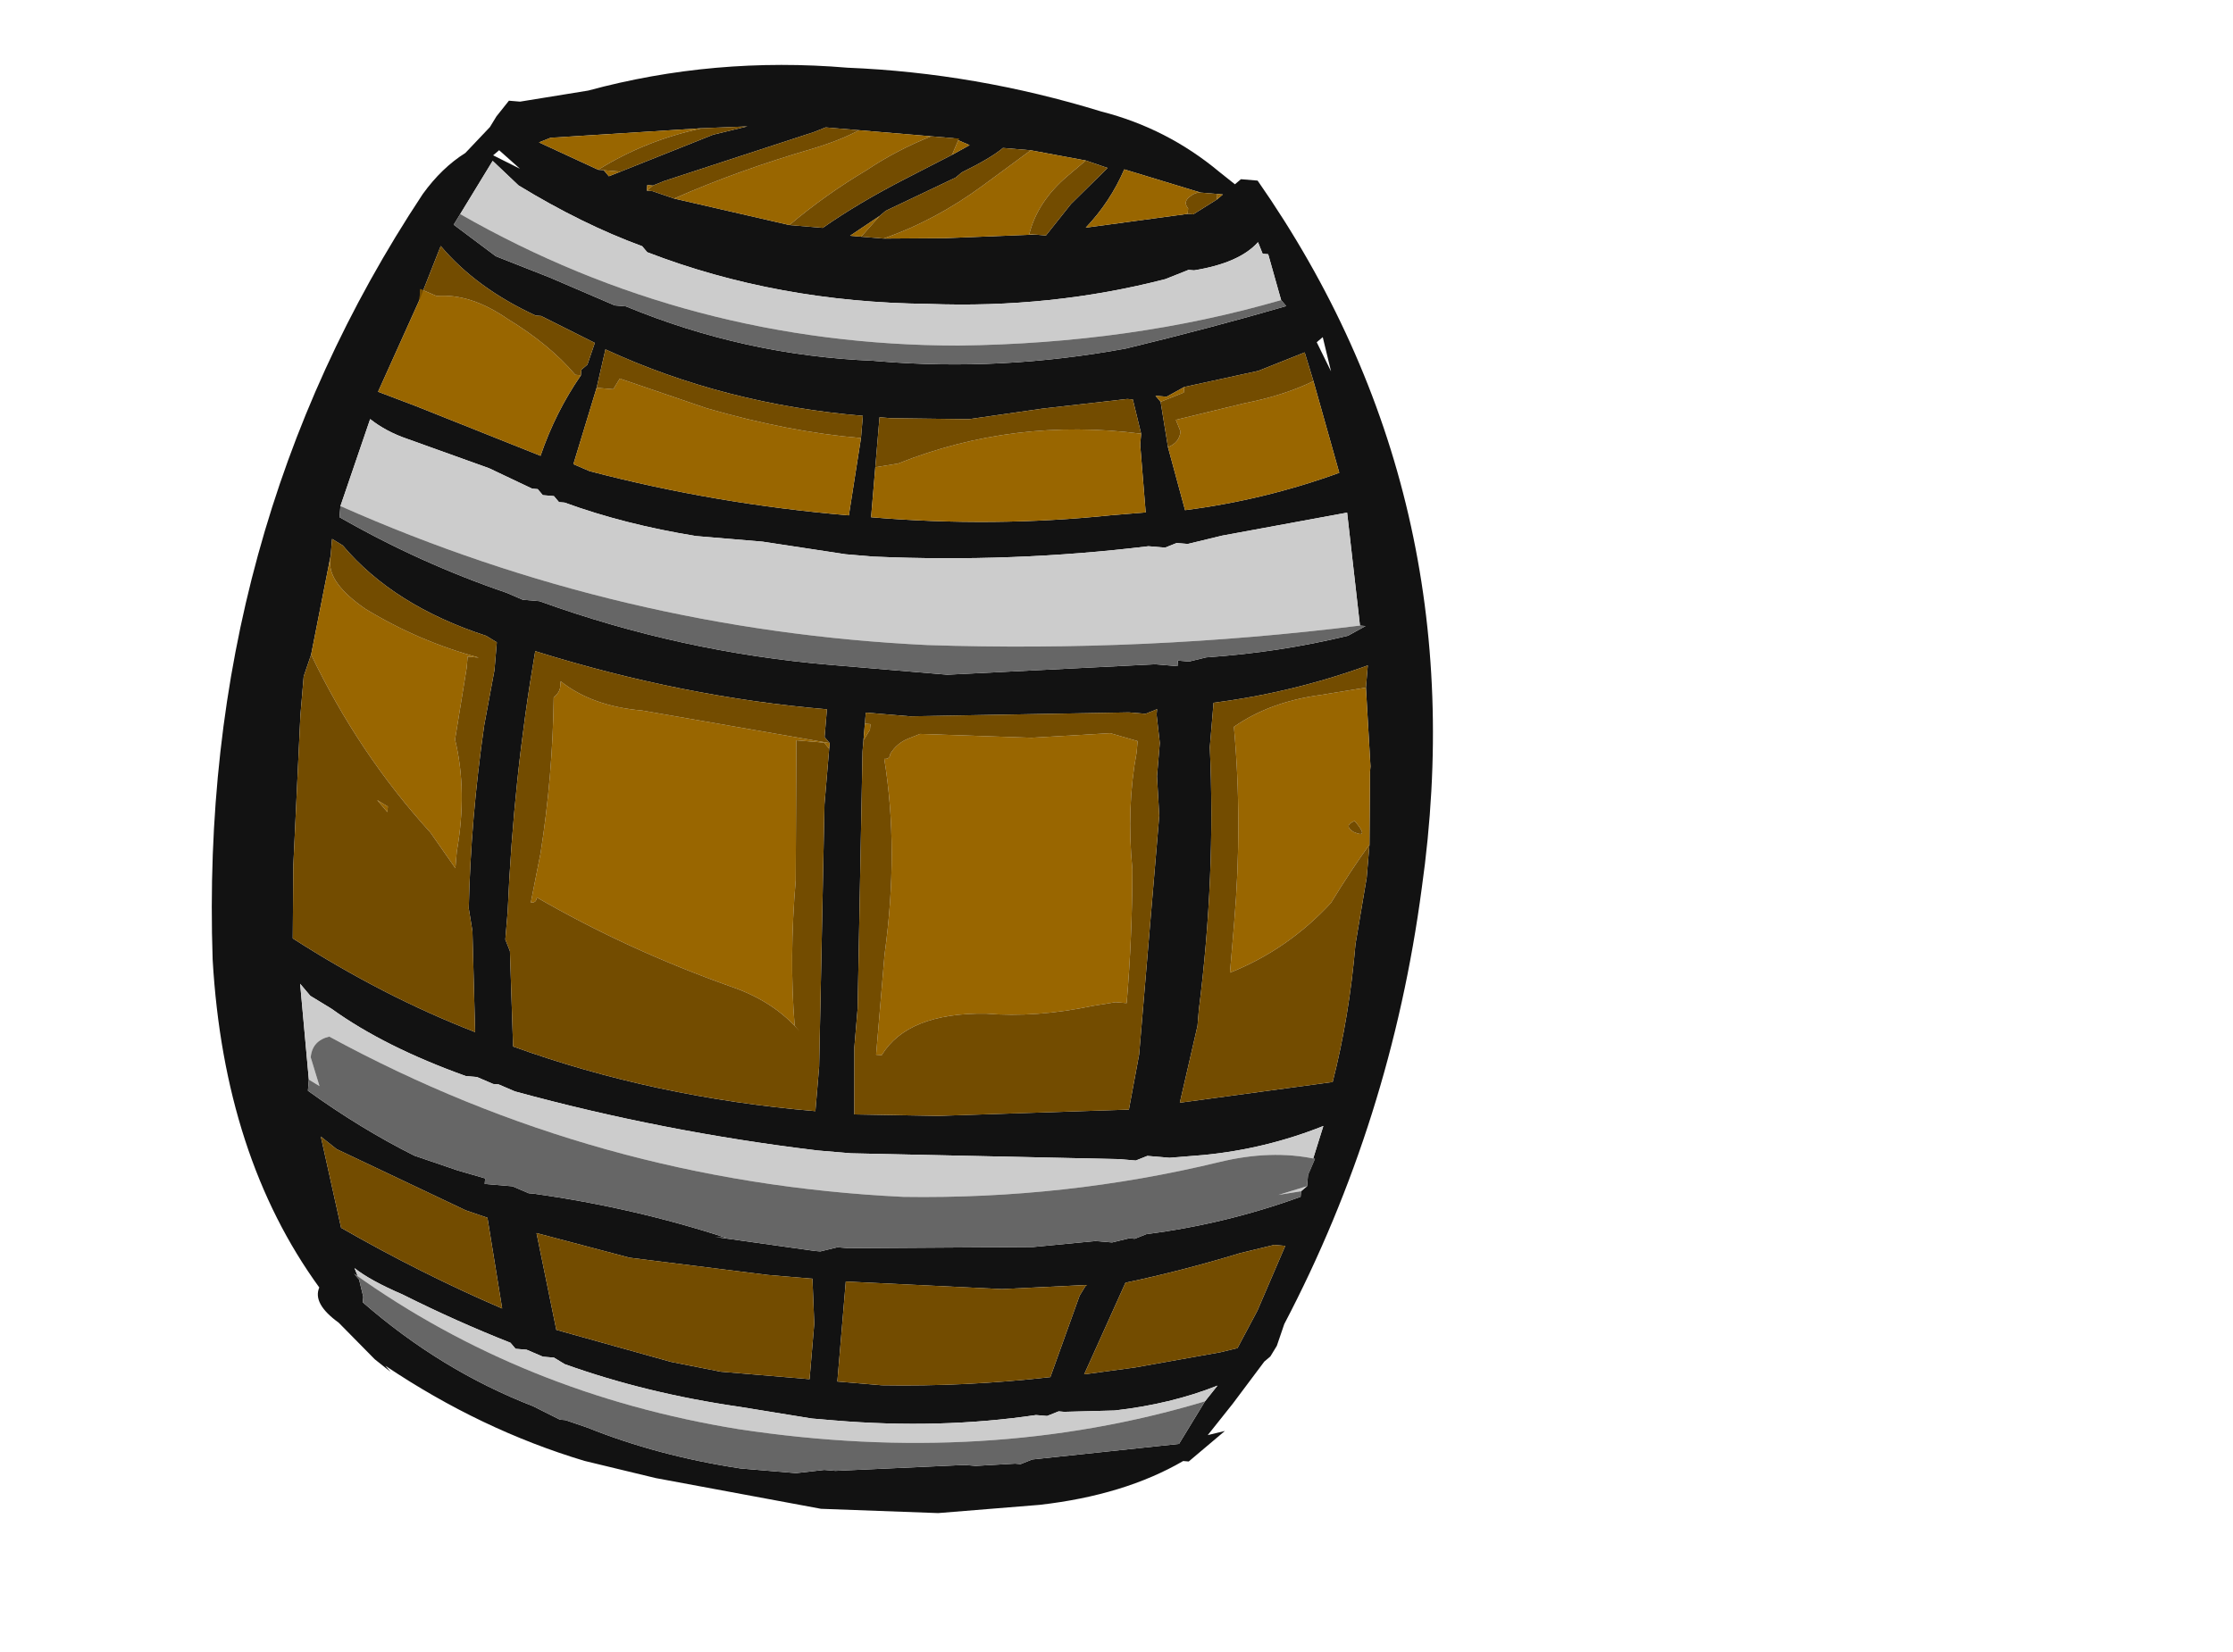 <?xml version="1.0" encoding="UTF-8" standalone="no"?>
<svg xmlns:ffdec="https://www.free-decompiler.com/flash" xmlns:xlink="http://www.w3.org/1999/xlink" ffdec:objectType="frame" height="103.65px" width="140.1px" xmlns="http://www.w3.org/2000/svg">
  <g transform="matrix(1.0, 0.0, 0.0, 1.0, 39.1, 93.75)">
    <use ffdec:characterId="568" ffdec:characterName="a_Barrel" height="90.3" transform="matrix(0.996, 0.084, -0.084, 0.996, -21.487, -92.5)" width="76.3" xlink:href="#sprite0"/>
  </g>
  <defs>
    <g id="sprite0" transform="matrix(1.0, 0.0, 0.0, 1.0, 38.5, 85.05)">
      <use ffdec:characterId="567" height="12.9" transform="matrix(7.0, 0.0, 0.0, 7.0, -38.5, -85.05)" width="10.9" xlink:href="#shape0"/>
    </g>
    <g id="shape0" transform="matrix(1.0, 0.0, 0.0, 1.0, 5.5, 12.15)">
      <path d="M2.75 -11.1 L2.8 -11.1 3.0 -11.25 3.05 -11.3 3.0 -11.3 2.85 -11.3 2.15 -11.45 Q2.05 -11.15 1.85 -10.9 L2.75 -11.1 M3.2 -11.45 L3.35 -11.45 Q5.55 -8.8 5.35 -5.25 5.25 -3.15 4.45 -1.25 L4.4 -1.05 4.35 -0.95 4.3 -0.9 4.05 -0.5 3.85 -0.2 4.0 -0.25 3.7 0.05 3.65 0.05 Q3.15 0.4 2.4 0.55 L1.5 0.7 0.45 0.75 -1.05 0.6 -1.7 0.5 Q-2.65 0.3 -3.55 -0.2 L-3.5 -0.15 -3.65 -0.25 -4.0 -0.55 Q-4.25 -0.7 -4.2 -0.85 -5.15 -1.95 -5.4 -3.7 -5.85 -7.5 -4.1 -10.7 -3.95 -10.95 -3.75 -11.1 L-3.55 -11.35 -3.5 -11.45 -3.4 -11.6 -3.3 -11.6 -2.7 -11.75 Q-1.6 -12.15 -0.4 -12.15 0.75 -12.2 1.9 -11.95 2.5 -11.85 3.0 -11.5 L3.15 -11.4 3.2 -11.45 M3.65 -10.4 L3.5 -10.8 3.45 -10.8 3.4 -10.9 Q3.25 -10.7 2.85 -10.6 L2.8 -10.6 2.6 -10.5 Q1.6 -10.15 0.5 -10.1 -0.85 -10.0 -2.05 -10.35 L-2.1 -10.4 Q-2.65 -10.55 -3.25 -10.85 L-3.5 -11.05 -3.75 -10.55 -3.8 -10.45 -3.4 -10.2 -2.9 -10.05 -2.3 -9.85 -2.2 -9.85 Q-1.1 -9.5 0.05 -9.55 L0.1 -9.55 Q1.2 -9.55 2.3 -9.85 3.05 -10.1 3.7 -10.35 L3.65 -10.4 M1.3 -11.55 L1.05 -11.55 Q0.95 -11.45 0.7 -11.3 L0.65 -11.25 0.05 -10.9 0.0 -10.85 -0.25 -10.65 -0.15 -10.65 0.05 -10.65 0.6 -10.7 1.4 -10.8 1.5 -10.8 1.7 -11.1 2.0 -11.45 1.8 -11.5 1.3 -11.55 M0.6 -11.6 L0.4 -11.6 -0.25 -11.6 -0.55 -11.6 -0.65 -11.55 -1.95 -11.0 -2.05 -10.95 -2.1 -10.95 -2.1 -10.9 -2.05 -10.9 -1.85 -10.85 -0.8 -10.7 -0.5 -10.7 Q-0.2 -10.95 0.2 -11.2 L0.6 -11.45 0.75 -11.55 0.6 -11.6 M2.85 -9.55 L2.7 -9.45 2.6 -9.45 2.65 -9.4 2.75 -9.0 2.95 -8.45 Q3.65 -8.6 4.3 -8.9 L4.0 -9.7 3.9 -9.95 3.8 -9.9 3.5 -9.75 2.85 -9.55 M2.5 -9.1 L2.4 -9.4 2.35 -9.4 1.6 -9.25 0.95 -9.1 0.25 -9.05 0.15 -9.05 0.15 -8.7 0.15 -8.15 Q1.25 -8.15 2.3 -8.35 L2.6 -8.4 2.5 -9.0 2.5 -9.1 M4.6 -7.55 L4.4 -8.55 3.3 -8.25 3.0 -8.15 2.9 -8.15 2.8 -8.1 2.65 -8.1 Q1.45 -7.85 0.2 -7.8 L-0.05 -7.8 -0.8 -7.85 -1.4 -7.85 Q-2.05 -7.9 -2.6 -8.05 L-2.65 -8.05 -2.7 -8.1 -2.8 -8.1 -2.85 -8.15 -2.9 -8.15 -3.3 -8.3 -4.05 -8.5 Q-4.25 -8.55 -4.4 -8.65 L-4.6 -7.85 -4.6 -7.75 Q-3.85 -7.4 -3.05 -7.2 L-2.9 -7.15 -2.75 -7.15 Q-1.45 -6.8 -0.1 -6.8 L0.95 -6.8 2.8 -7.05 3.0 -7.05 3.0 -7.1 3.1 -7.1 3.25 -7.15 Q3.9 -7.25 4.5 -7.45 L4.65 -7.55 4.6 -7.55 M4.0 -10.05 L4.15 -9.8 4.05 -10.1 4.0 -10.05 M4.85 -5.6 L4.8 -6.25 4.8 -6.3 4.7 -7.0 4.7 -7.2 Q4.05 -6.9 3.35 -6.75 L3.35 -6.35 Q3.5 -5.2 3.45 -4.0 L3.45 -3.85 3.35 -3.15 4.7 -3.45 Q4.8 -4.05 4.8 -4.7 L4.85 -5.3 4.85 -5.6 M0.25 -6.1 L0.25 -6.05 0.4 -3.75 0.4 -3.4 0.45 -2.8 1.2 -2.85 2.9 -3.05 2.95 -3.55 2.95 -5.7 2.9 -6.05 2.9 -6.35 2.85 -6.6 2.85 -6.65 2.75 -6.6 2.6 -6.6 0.65 -6.4 0.25 -6.4 0.25 -6.3 0.25 -6.1 M-4.45 -2.7 L-4.45 -2.6 Q-3.95 -2.3 -3.45 -2.1 L-3.05 -2.0 -2.8 -1.95 -2.8 -1.9 -2.55 -1.9 -2.4 -1.85 -2.35 -1.85 Q-1.45 -1.8 -0.6 -1.6 L-0.7 -1.6 0.2 -1.55 0.25 -1.55 0.4 -1.6 0.5 -1.6 2.15 -1.75 2.7 -1.85 2.85 -1.85 3.0 -1.9 3.05 -1.9 3.15 -1.95 Q3.85 -2.1 4.5 -2.4 L4.5 -2.45 4.55 -2.5 4.55 -2.6 4.65 -3.05 Q4.15 -2.8 3.6 -2.7 L3.3 -2.65 3.1 -2.65 3.0 -2.6 2.85 -2.6 0.45 -2.45 0.15 -2.45 Q-1.25 -2.5 -2.6 -2.75 L-2.75 -2.8 -2.8 -2.8 -2.95 -2.85 -3.05 -2.85 Q-3.8 -3.05 -4.3 -3.35 L-4.5 -3.45 -4.6 -3.55 -4.45 -2.7 M-0.05 -6.1 L-0.1 -6.15 -0.1 -6.4 Q-1.4 -6.4 -2.75 -6.7 -2.85 -5.55 -2.8 -4.35 L-2.8 -4.1 -2.75 -4.0 -2.65 -3.15 Q-1.35 -2.8 0.1 -2.8 L0.1 -3.2 -0.05 -5.55 -0.05 -6.05 -0.05 -6.1 M0.2 -1.3 L-0.2 -1.3 -1.45 -1.35 -2.3 -1.5 -2.05 -0.65 -1.0 -0.45 -0.55 -0.4 0.25 -0.4 Q0.25 -0.65 0.25 -0.9 L0.2 -1.3 M3.8 -0.5 L3.9 -0.65 Q3.5 -0.45 3.0 -0.35 L2.55 -0.3 2.5 -0.3 2.4 -0.25 2.3 -0.25 Q1.45 -0.05 0.5 -0.05 L0.3 -0.05 -0.35 -0.1 Q-1.2 -0.15 -1.95 -0.35 L-2.05 -0.4 -2.15 -0.4 -2.3 -0.45 -2.4 -0.45 -2.45 -0.5 Q-2.95 -0.65 -3.45 -0.85 -3.75 -0.95 -3.9 -1.05 L-3.85 -0.95 -3.8 -0.8 -3.8 -0.75 Q-3.05 -0.2 -2.2 0.05 L-1.95 0.15 -1.9 0.15 -1.7 0.2 Q-1.05 0.4 -0.3 0.45 L0.2 0.45 0.45 0.4 0.55 0.4 1.7 0.25 1.8 0.25 2.15 0.2 2.2 0.2 2.3 0.15 3.6 -0.1 3.8 -0.5 M0.5 -0.4 L0.9 -0.4 Q1.65 -0.45 2.4 -0.6 L2.6 -1.35 2.65 -1.45 1.9 -1.35 0.5 -1.3 0.5 -0.4 M4.0 -1.85 Q3.5 -1.65 3.0 -1.5 L2.7 -0.65 3.15 -0.75 3.9 -0.95 4.05 -1.0 4.2 -1.35 4.4 -1.95 4.3 -1.95 4.0 -1.85 M3.7 -0.15 L3.7 -0.15 M-2.35 -11.05 L-1.55 -11.45 -1.25 -11.55 -1.65 -11.5 -3.0 -11.3 -3.1 -11.25 -2.55 -11.05 -2.5 -11.05 -2.45 -11.0 -2.35 -11.05 M-3.45 -11.15 L-3.45 -11.15 -3.5 -11.1 -3.25 -11.0 -3.45 -11.15 M-4.05 -9.75 L-4.35 -8.9 -4.0 -8.8 -2.85 -8.45 Q-2.75 -8.85 -2.55 -9.2 L-2.55 -9.25 -2.5 -9.3 -2.45 -9.5 -2.95 -9.7 -3.0 -9.7 Q-3.55 -9.9 -3.9 -10.25 L-4.05 -9.75 M-4.75 -6.5 L-4.8 -6.3 -4.8 -5.95 -4.75 -4.6 -4.7 -3.95 Q-3.85 -3.5 -3.0 -3.25 L-3.1 -4.15 -3.15 -4.35 Q-3.2 -5.15 -3.15 -6.0 L-3.1 -6.5 -3.1 -6.75 -3.2 -6.8 Q-4.05 -7.0 -4.55 -7.5 L-4.65 -7.55 -4.65 -7.4 -4.75 -6.5 M0.0 -8.85 L0.0 -9.05 Q-1.25 -9.05 -2.35 -9.45 L-2.4 -9.1 -2.55 -8.4 -2.4 -8.35 Q-1.25 -8.15 -0.05 -8.15 L0.0 -8.85 M-4.15 -2.1 L-4.3 -2.2 -4.05 -1.4 Q-3.3 -1.05 -2.55 -0.8 L-2.75 -1.6 -2.95 -1.65 -3.35 -1.8 Q-3.75 -1.95 -4.15 -2.1" fill="#121212" fill-rule="evenodd" stroke="none"/>
      <path d="M-3.75 -10.55 L-3.5 -11.05 -3.25 -10.85 Q-2.65 -10.55 -2.1 -10.4 L-2.05 -10.35 Q-0.85 -10.0 0.5 -10.1 1.6 -10.15 2.6 -10.5 L2.8 -10.6 2.85 -10.6 Q3.25 -10.7 3.4 -10.9 L3.45 -10.8 3.5 -10.8 3.65 -10.4 Q2.35 -9.9 0.8 -9.75 -1.6 -9.55 -3.75 -10.55 M-4.6 -7.85 L-4.4 -8.65 Q-4.25 -8.55 -4.05 -8.5 L-3.3 -8.3 -2.9 -8.15 -2.85 -8.15 -2.8 -8.1 -2.7 -8.1 -2.65 -8.05 -2.6 -8.05 Q-2.05 -7.9 -1.4 -7.85 L-0.8 -7.85 -0.05 -7.8 0.2 -7.8 Q1.45 -7.85 2.65 -8.1 L2.8 -8.1 2.9 -8.15 3.0 -8.15 3.3 -8.25 4.4 -8.55 4.6 -7.55 Q2.7 -7.15 0.75 -7.05 -2.0 -6.95 -4.6 -7.85 M-4.45 -2.7 L-4.6 -3.55 -4.5 -3.45 -4.3 -3.35 Q-3.8 -3.05 -3.05 -2.85 L-2.95 -2.85 -2.8 -2.8 -2.75 -2.8 -2.6 -2.75 Q-1.25 -2.5 0.15 -2.45 L0.45 -2.45 2.85 -2.6 3.0 -2.6 3.1 -2.65 3.3 -2.65 3.6 -2.7 Q4.15 -2.8 4.65 -3.05 L4.55 -2.6 4.6 -2.75 Q4.2 -2.8 3.75 -2.65 2.4 -2.2 0.95 -2.1 -1.8 -2.0 -4.3 -3.1 -4.45 -3.05 -4.45 -2.9 L-4.35 -2.65 -4.45 -2.7 M4.55 -2.5 L4.5 -2.45 4.3 -2.4 4.55 -2.5 M-3.85 -0.95 L-3.9 -1.05 Q-3.75 -0.95 -3.45 -0.85 -2.95 -0.65 -2.45 -0.5 L-2.4 -0.45 -2.3 -0.45 -2.15 -0.4 -2.05 -0.4 -1.95 -0.35 Q-1.2 -0.15 -0.35 -0.1 L0.3 -0.05 0.5 -0.05 Q1.45 -0.05 2.3 -0.25 L2.4 -0.25 2.5 -0.3 2.55 -0.3 3.0 -0.35 Q3.5 -0.45 3.9 -0.65 L3.8 -0.5 Q1.9 0.25 -0.35 0.1 -2.3 -0.05 -3.9 -1.0 L-3.85 -0.95" fill="#cccccc" fill-rule="evenodd" stroke="none"/>
      <path d="M2.75 -11.1 L1.85 -10.9 Q2.05 -11.15 2.15 -11.45 L2.85 -11.3 Q2.8 -11.3 2.75 -11.25 2.7 -11.2 2.75 -11.15 L2.75 -11.1 M3.0 -11.3 L3.05 -11.3 3.0 -11.25 3.0 -11.3 M1.3 -11.55 L1.8 -11.5 1.65 -11.35 Q1.4 -11.1 1.35 -10.8 L1.4 -10.8 0.6 -10.7 0.05 -10.65 Q0.5 -10.85 0.9 -11.2 L1.3 -11.55 M-0.15 -10.65 L-0.25 -10.65 0.0 -10.85 -0.15 -10.65 M0.6 -11.45 L0.65 -11.6 0.6 -11.6 0.75 -11.55 0.6 -11.45 M0.4 -11.6 Q0.1 -11.45 -0.15 -11.25 -0.5 -11.0 -0.8 -10.7 L-1.85 -10.85 Q-1.3 -11.15 -0.65 -11.4 -0.4 -11.5 -0.25 -11.6 L0.4 -11.6 M2.65 -9.4 L2.6 -9.45 2.7 -9.45 2.85 -9.55 2.85 -9.5 2.65 -9.4 M3.8 -9.9 L3.9 -9.95 3.8 -9.9 M4.0 -9.7 L4.3 -8.9 Q3.65 -8.6 2.95 -8.45 L2.75 -9.0 Q2.85 -9.05 2.85 -9.15 L2.8 -9.25 Q3.1 -9.35 3.4 -9.45 3.75 -9.55 4.0 -9.7 M0.25 -9.05 L0.15 -9.05 0.25 -9.05 M0.15 -8.7 L0.15 -8.6 0.35 -8.65 Q1.35 -9.15 2.5 -9.1 L2.5 -9.0 2.6 -8.4 2.3 -8.35 Q1.25 -8.15 0.15 -8.15 L0.15 -8.7 M4.7 -7.0 L4.8 -6.3 4.8 -6.25 4.85 -5.6 Q4.7 -5.35 4.55 -5.05 4.2 -4.6 3.7 -4.35 L3.7 -4.8 Q3.7 -5.7 3.55 -6.55 3.85 -6.8 4.3 -6.9 L4.7 -7.0 M4.7 -5.8 Q4.6 -5.75 4.7 -5.7 4.85 -5.65 4.7 -5.8 M0.25 -6.3 L0.3 -6.3 0.3 -6.25 0.25 -6.15 0.25 -6.1 0.25 -6.3 M4.85 -5.3 L4.85 -5.3 M2.7 -6.35 L2.7 -6.25 Q2.65 -5.75 2.75 -5.2 2.8 -4.6 2.8 -4.0 L2.7 -4.0 2.5 -3.95 Q2.0 -3.8 1.55 -3.8 0.85 -3.75 0.65 -3.35 L0.6 -3.35 0.6 -4.25 Q0.65 -5.2 0.45 -6.0 0.5 -6.0 0.5 -6.05 0.55 -6.15 0.65 -6.2 L0.75 -6.25 1.75 -6.3 2.45 -6.4 2.7 -6.35 M-0.05 -6.05 L-0.1 -6.1 -0.35 -6.1 -0.25 -4.85 Q-0.25 -4.15 -0.15 -3.55 L-0.1 -3.5 Q-0.35 -3.75 -0.75 -3.85 -1.7 -4.1 -2.55 -4.5 -2.55 -4.45 -2.6 -4.45 L-2.55 -4.9 Q-2.5 -5.6 -2.55 -6.3 -2.5 -6.35 -2.5 -6.4 L-2.5 -6.45 Q-2.2 -6.25 -1.75 -6.25 L-0.05 -6.1 -0.05 -6.05 M-1.65 -11.5 Q-2.15 -11.35 -2.55 -11.05 L-3.1 -11.25 -3.0 -11.3 -1.65 -11.5 M-2.5 -11.05 L-2.35 -11.05 -2.45 -11.0 -2.5 -11.05 M-2.05 -10.95 L-2.1 -10.9 -2.05 -10.9 -2.1 -10.9 -2.1 -10.95 -2.05 -10.95 M-4.05 -9.75 L-4.05 -9.85 -3.9 -9.8 Q-3.6 -9.85 -3.25 -9.65 -2.85 -9.45 -2.6 -9.2 L-2.55 -9.2 Q-2.75 -8.85 -2.85 -8.45 L-4.0 -8.8 -4.35 -8.9 -4.05 -9.75 M-4.65 -7.4 L-4.65 -7.35 Q-4.65 -7.15 -4.3 -6.95 -3.8 -6.7 -3.25 -6.6 L-3.35 -6.6 -3.35 -6.5 -3.4 -5.85 Q-3.25 -5.4 -3.3 -4.85 L-3.3 -4.7 -3.55 -5.0 Q-4.25 -5.65 -4.75 -6.5 L-4.65 -7.4 M-2.4 -9.1 L-2.25 -9.1 -2.2 -9.2 -1.4 -9.0 Q-0.65 -8.85 0.0 -8.85 L-0.05 -8.15 Q-1.25 -8.15 -2.4 -8.35 L-2.55 -8.4 -2.4 -9.1 M-4.05 -5.25 L-3.95 -5.2 -3.95 -5.15 -4.05 -5.25" fill="#996600" fill-rule="evenodd" stroke="none"/>
      <path d="M3.0 -11.25 L2.8 -11.1 2.75 -11.1 2.75 -11.15 Q2.7 -11.2 2.75 -11.25 2.8 -11.3 2.85 -11.3 L3.0 -11.3 3.0 -11.25 M0.0 -10.85 L0.05 -10.9 0.65 -11.25 0.7 -11.3 Q0.95 -11.45 1.05 -11.55 L1.3 -11.55 0.9 -11.2 Q0.5 -10.85 0.05 -10.65 L-0.15 -10.65 0.0 -10.85 M1.8 -11.5 L2.0 -11.45 1.7 -11.1 1.5 -10.8 1.4 -10.8 1.35 -10.8 Q1.4 -11.1 1.65 -11.35 L1.8 -11.5 M0.6 -11.6 L0.65 -11.6 0.6 -11.45 0.2 -11.2 Q-0.2 -10.95 -0.5 -10.7 L-0.8 -10.7 Q-0.5 -11.0 -0.15 -11.25 0.1 -11.45 0.4 -11.6 L0.6 -11.6 M2.65 -9.4 L2.85 -9.5 2.85 -9.55 3.5 -9.75 3.8 -9.9 3.9 -9.95 4.0 -9.7 Q3.75 -9.55 3.4 -9.45 3.1 -9.35 2.8 -9.25 L2.85 -9.15 Q2.85 -9.05 2.75 -9.0 L2.65 -9.4 M0.25 -9.05 L0.95 -9.1 1.6 -9.25 2.35 -9.4 2.4 -9.4 2.5 -9.1 Q1.35 -9.15 0.35 -8.65 L0.15 -8.6 0.15 -8.7 0.15 -9.05 0.25 -9.05 M4.85 -5.6 L4.85 -5.3 4.8 -4.7 Q4.8 -4.05 4.7 -3.45 L3.35 -3.15 3.45 -3.85 3.45 -4.0 Q3.5 -5.2 3.35 -6.35 L3.35 -6.75 Q4.05 -6.9 4.7 -7.2 L4.7 -7.0 4.3 -6.9 Q3.85 -6.8 3.55 -6.55 3.7 -5.7 3.7 -4.8 L3.7 -4.35 Q4.2 -4.6 4.55 -5.05 4.7 -5.35 4.85 -5.6 M4.7 -5.8 Q4.85 -5.65 4.7 -5.7 4.6 -5.75 4.7 -5.8 M0.25 -6.3 L0.25 -6.4 0.65 -6.4 2.6 -6.6 2.75 -6.6 2.85 -6.65 2.85 -6.6 2.9 -6.35 2.9 -6.05 2.95 -5.7 2.95 -3.55 2.9 -3.05 1.2 -2.85 0.45 -2.8 0.4 -3.4 0.4 -3.75 0.25 -6.05 0.25 -6.1 0.25 -6.15 0.3 -6.25 0.3 -6.3 0.25 -6.3 M4.85 -5.3 L4.85 -5.3 M2.7 -6.35 L2.45 -6.4 1.75 -6.3 0.75 -6.25 0.65 -6.2 Q0.55 -6.15 0.5 -6.05 0.5 -6.0 0.45 -6.0 0.65 -5.2 0.6 -4.25 L0.6 -3.35 0.65 -3.35 Q0.85 -3.75 1.55 -3.8 2.0 -3.8 2.5 -3.95 L2.7 -4.0 2.8 -4.0 Q2.8 -4.6 2.75 -5.2 2.65 -5.75 2.7 -6.25 L2.7 -6.35 M-0.05 -6.05 L-0.05 -5.55 0.1 -3.2 0.1 -2.8 Q-1.35 -2.8 -2.65 -3.15 L-2.75 -4.0 -2.8 -4.1 -2.8 -4.35 Q-2.85 -5.55 -2.75 -6.7 -1.4 -6.4 -0.1 -6.4 L-0.1 -6.15 -0.05 -6.1 -1.75 -6.25 Q-2.2 -6.25 -2.5 -6.45 L-2.5 -6.4 Q-2.5 -6.35 -2.55 -6.3 -2.5 -5.6 -2.55 -4.9 L-2.6 -4.45 Q-2.55 -4.45 -2.55 -4.5 -1.7 -4.1 -0.75 -3.85 -0.35 -3.75 -0.1 -3.5 L-0.15 -3.55 Q-0.25 -4.15 -0.25 -4.85 L-0.35 -6.1 -0.1 -6.1 -0.05 -6.05 M0.2 -1.3 L0.25 -0.9 Q0.25 -0.65 0.25 -0.4 L-0.55 -0.4 -1.0 -0.45 -2.05 -0.65 -2.3 -1.5 -1.45 -1.35 -0.2 -1.3 0.2 -1.3 M0.5 -0.4 L0.5 -1.3 1.9 -1.35 2.65 -1.45 2.6 -1.35 2.4 -0.6 Q1.65 -0.45 0.9 -0.4 L0.5 -0.4 M4.0 -1.85 L4.3 -1.95 4.4 -1.95 4.2 -1.35 4.05 -1.0 3.9 -0.95 3.15 -0.75 2.7 -0.65 3.0 -1.5 Q3.5 -1.65 4.0 -1.85 M-1.65 -11.5 L-1.25 -11.55 -1.55 -11.45 -2.35 -11.05 -2.5 -11.05 -2.55 -11.05 Q-2.15 -11.35 -1.65 -11.5 M-2.05 -10.9 L-2.1 -10.9 -2.05 -10.95 -1.95 -11.0 -0.65 -11.55 -0.55 -11.6 -0.25 -11.6 Q-0.4 -11.5 -0.65 -11.4 -1.3 -11.15 -1.85 -10.85 L-2.05 -10.9 M-2.55 -9.2 L-2.6 -9.2 Q-2.85 -9.45 -3.25 -9.65 -3.6 -9.85 -3.9 -9.8 L-4.05 -9.85 -4.05 -9.75 -3.9 -10.25 Q-3.55 -9.9 -3.0 -9.7 L-2.95 -9.7 -2.45 -9.5 -2.5 -9.3 -2.55 -9.25 -2.55 -9.2 M-4.75 -6.5 Q-4.25 -5.65 -3.55 -5.0 L-3.3 -4.7 -3.3 -4.85 Q-3.25 -5.4 -3.4 -5.85 L-3.35 -6.5 -3.35 -6.6 -3.25 -6.6 Q-3.8 -6.7 -4.3 -6.95 -4.65 -7.15 -4.65 -7.35 L-4.65 -7.4 -4.65 -7.55 -4.55 -7.5 Q-4.05 -7.0 -3.2 -6.8 L-3.1 -6.75 -3.1 -6.5 -3.15 -6.0 Q-3.2 -5.15 -3.15 -4.35 L-3.1 -4.15 -3.0 -3.25 Q-3.85 -3.5 -4.7 -3.95 L-4.75 -4.6 -4.8 -5.95 -4.8 -6.3 -4.75 -6.5 M0.0 -8.85 Q-0.65 -8.85 -1.4 -9.0 L-2.2 -9.2 -2.25 -9.1 -2.4 -9.1 -2.35 -9.45 Q-1.25 -9.05 0.0 -9.05 L0.0 -8.85 M-4.05 -5.25 L-3.95 -5.15 -3.95 -5.2 -4.05 -5.25 M-4.15 -2.1 Q-3.75 -1.95 -3.35 -1.8 L-2.95 -1.65 -2.75 -1.6 -2.55 -0.8 Q-3.3 -1.05 -4.05 -1.4 L-4.3 -2.2 -4.15 -2.1" fill="#734c00" fill-rule="evenodd" stroke="none"/>
      <path d="M3.65 -10.4 L3.7 -10.35 Q3.05 -10.1 2.3 -9.85 1.2 -9.55 0.1 -9.55 L0.05 -9.55 Q-1.1 -9.5 -2.2 -9.85 L-2.3 -9.85 -2.9 -10.05 -3.4 -10.2 -3.8 -10.45 -3.75 -10.55 Q-1.6 -9.55 0.8 -9.75 2.35 -9.9 3.65 -10.4 M-4.6 -7.85 Q-2.0 -6.95 0.75 -7.05 2.7 -7.15 4.6 -7.55 L4.65 -7.55 4.5 -7.45 Q3.9 -7.25 3.25 -7.15 L3.1 -7.1 3.0 -7.1 3.0 -7.05 2.8 -7.05 0.95 -6.8 -0.1 -6.8 Q-1.45 -6.8 -2.75 -7.15 L-2.9 -7.15 -3.05 -7.2 Q-3.85 -7.4 -4.6 -7.75 L-4.6 -7.85 M4.5 -2.45 L4.5 -2.4 Q3.85 -2.1 3.15 -1.95 L3.05 -1.9 3.0 -1.9 2.85 -1.85 2.7 -1.85 2.15 -1.75 0.5 -1.6 0.4 -1.6 0.25 -1.55 0.2 -1.55 -0.7 -1.6 -0.6 -1.6 Q-1.45 -1.8 -2.35 -1.85 L-2.4 -1.85 -2.55 -1.9 -2.8 -1.9 -2.8 -1.95 -3.05 -2.0 -3.45 -2.1 Q-3.95 -2.3 -4.45 -2.6 L-4.45 -2.7 -4.35 -2.65 -4.45 -2.9 Q-4.45 -3.05 -4.3 -3.1 -1.8 -2.0 0.95 -2.1 2.4 -2.2 3.75 -2.65 4.2 -2.8 4.6 -2.75 L4.55 -2.6 4.55 -2.5 4.3 -2.4 4.5 -2.45 M-3.85 -0.95 L-3.9 -1.0 Q-2.3 -0.05 -0.35 0.1 1.9 0.25 3.8 -0.5 L3.6 -0.1 2.3 0.15 2.2 0.2 2.15 0.2 1.8 0.25 1.7 0.25 0.55 0.4 0.45 0.4 0.2 0.45 -0.3 0.45 Q-1.05 0.4 -1.7 0.2 L-1.9 0.15 -1.95 0.15 -2.2 0.05 Q-3.05 -0.2 -3.8 -0.75 L-3.8 -0.8 -3.85 -0.95" fill="#666666" fill-rule="evenodd" stroke="none"/>
    </g>
  </defs>
</svg>
